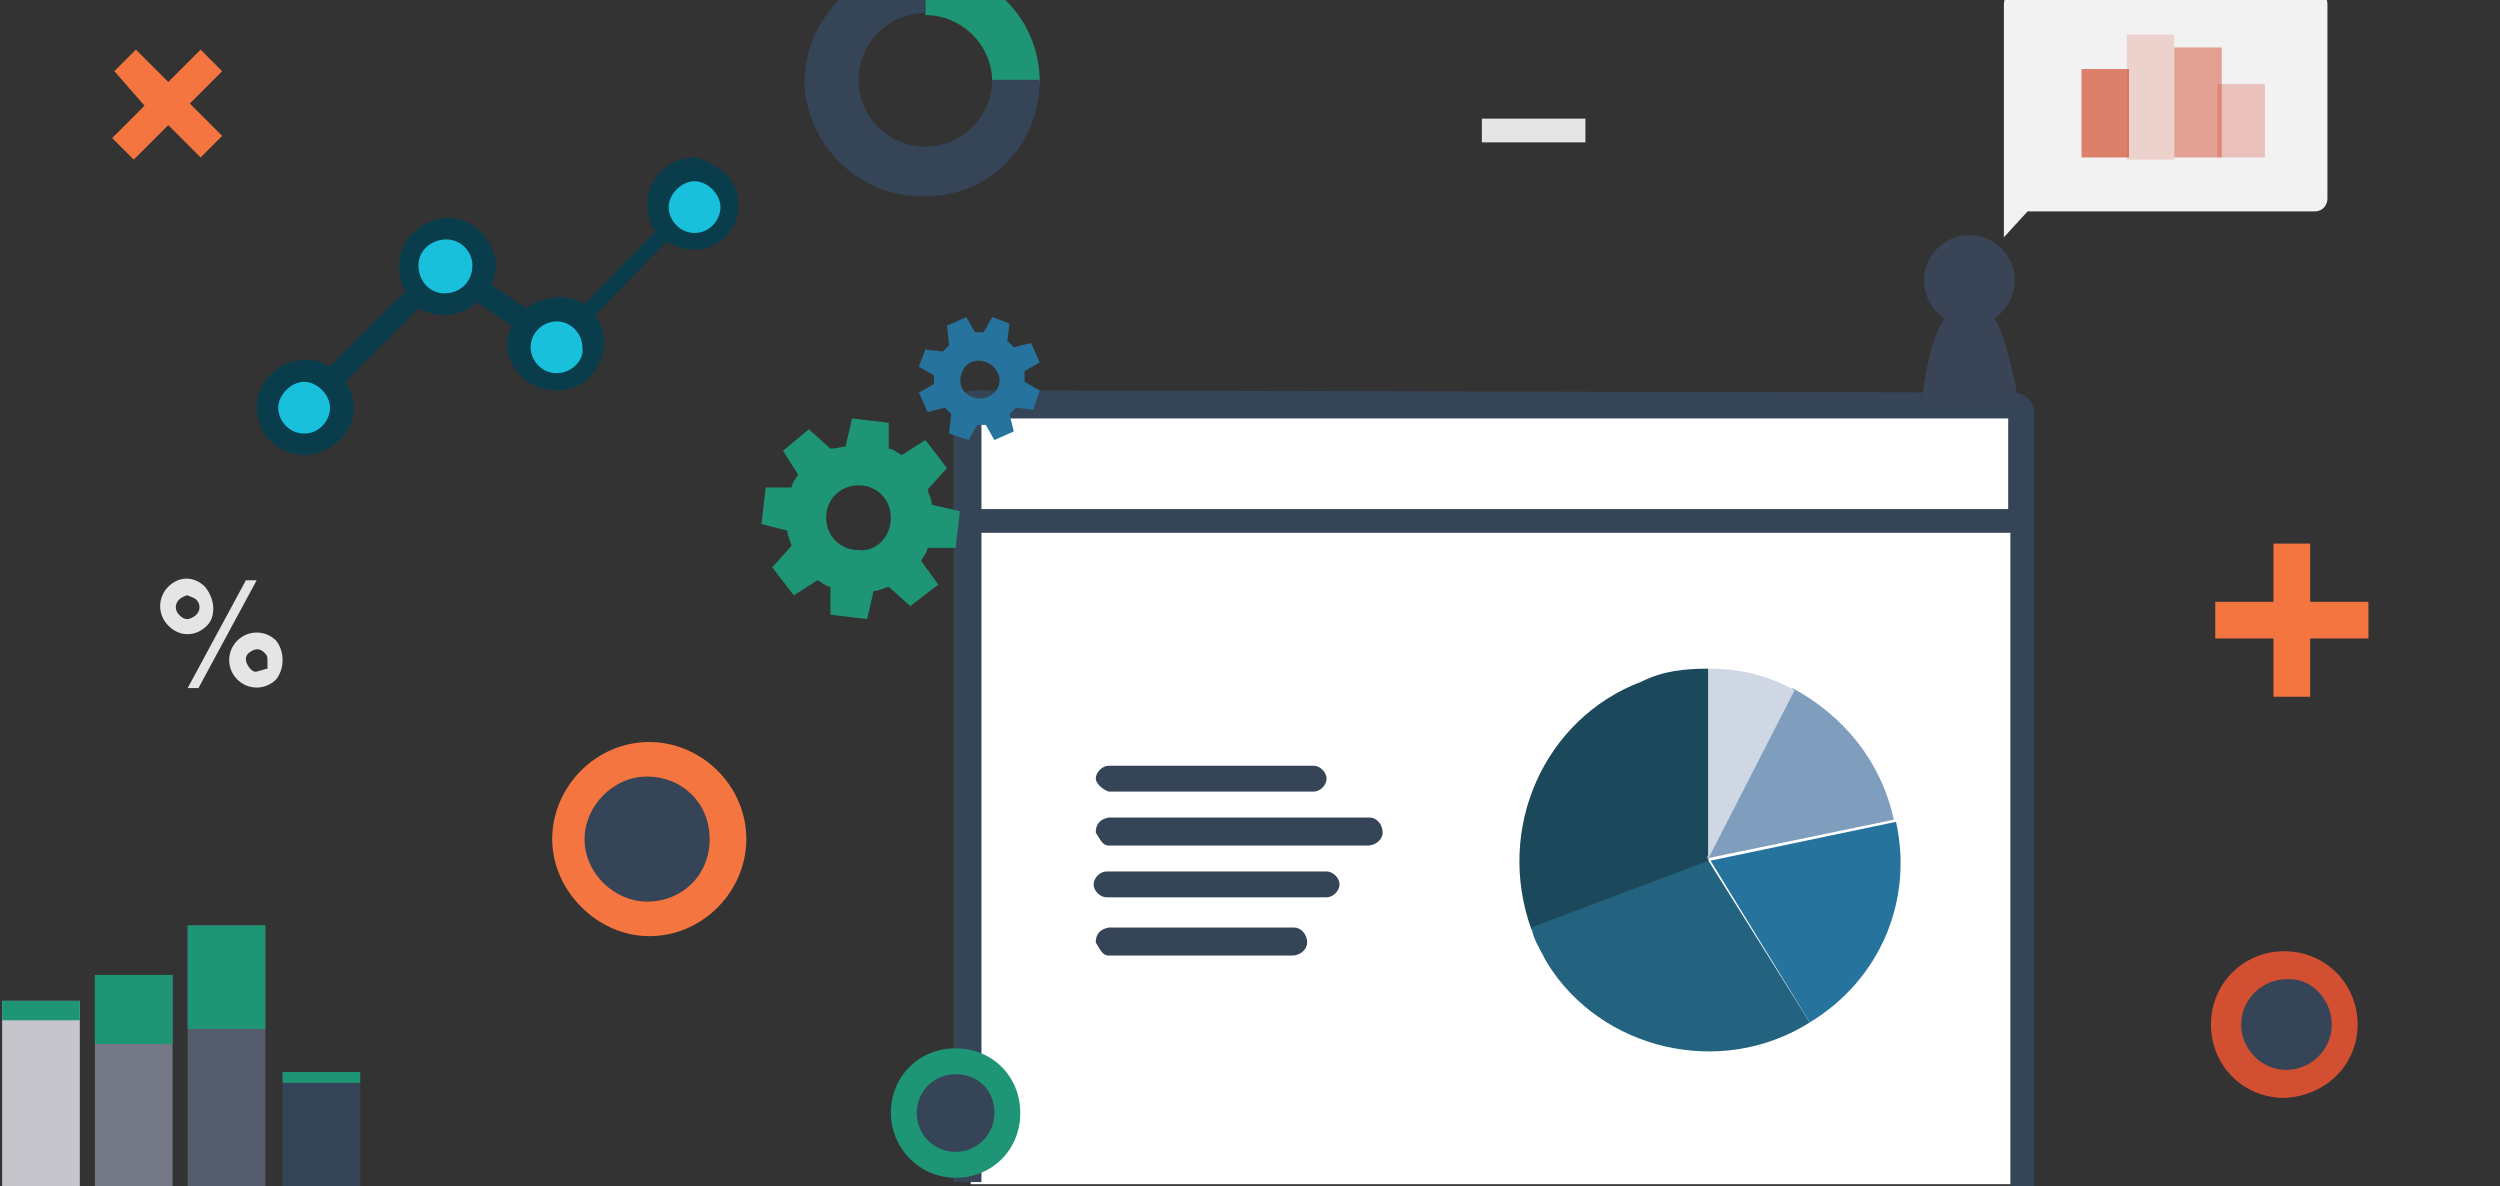 <?xml version="1.0" encoding="utf-8"?>
<!-- Generator: Adobe Illustrator 26.0.3, SVG Export Plug-In . SVG Version: 6.00 Build 0)  -->
<svg version="1.1" id="Layer_1" xmlns="http://www.w3.org/2000/svg" xmlns:xlink="http://www.w3.org/1999/xlink" x="0px" y="0px"
	 viewBox="0 0 115.9 55" style="enable-background:new 0 0 115.9 55;" xml:space="preserve">
<rect x="0" y="0" width="115.9" height="55" fill="#333333" stroke="none"/>
<style type="text/css">
	.st0{fill:#C5C5CB;}
	.st1{fill:#1E9575;}
	.st2{fill:#757887;}
	.st3{fill:#555C6C;}
	.st4{fill:#354557;}
	.st5{fill:#F47540;}
	.st6{fill:#E5E5E5;}
	.st7{fill:#18C0DC;}
	.st8{fill:#093D4C;}
	.st9{fill:#F2F2F3;}
	.st10{fill:#FFFFFF;}
	.st11{fill:#1B495B;}
	.st12{fill:#236380;}
	.st13{fill:#26739E;}
	.st14{fill:#7F9DBD;}
	.st15{fill:#CED7E3;}
	.st16{fill:#D34F32;}
	.st17{opacity:0.7;fill:#D34F32;enable-background:new    ;}
	.st18{opacity:0.2;fill:#D34F32;enable-background:new    ;}
	.st19{opacity:0.5;fill:#D34F32;enable-background:new    ;}
	.st20{opacity:0.3;fill:#D34F32;enable-background:new    ;}
	.st21{fill:#394557;}
</style>
<rect x="0.1" y="46.4" class="st0" width="3.6" height="8.6"/>
<rect x="0.1" y="46.4" class="st1" width="3.6" height="0.9"/>
<rect x="4.4" y="45.2" class="st2" width="3.6" height="9.8"/>
<rect x="4.4" y="45.2" class="st1" width="3.6" height="3.2"/>
<rect x="8.7" y="42.9" class="st3" width="3.6" height="12.1"/>
<rect x="8.7" y="42.9" class="st1" width="3.6" height="4.8"/>
<rect x="13.1" y="49.7" class="st4" width="3.6" height="5.3"/>
<rect x="13.1" y="49.7" class="st1" width="3.6" height="0.5"/>
<path class="st1" d="M48.2,3.8H46c0-1.7-1.4-3.1-3.1-3.1v-2.2C45.8-1.5,48.2,0.8,48.2,3.8z"/>
<path class="st4" d="M42.9,9.1C40,9.2,37.5,6.9,37.3,4c-0.1-2.9,2.2-5.4,5.1-5.6c0.2,0,0.3,0,0.5,0v2.2c-1.7,0-3.1,1.4-3.1,3.1
	s1.4,3.1,3.1,3.1S46,5.4,46,3.7l0,0h2.2C48.2,6.7,45.9,9.1,42.9,9.1z"/>
<path class="st5" d="M102.7,29.6v-1.7h2.7v-2.7h1.7v2.7h2.7v1.7h-2.7v2.7h-1.7v-2.7C105.4,29.6,102.7,29.6,102.7,29.6z"/>
<path class="st5" d="M5.3,3.3l1-1l1.5,1.5l1.5-1.5l1,1L8.8,4.8l1.5,1.5l-1,1L7.8,5.8L6.2,7.4l-1-1l1.5-1.5L5.3,3.3z"/>
<path class="st6" d="M68.7,5.5h4.8v1.1h-4.8V5.5z"/>
<path class="st6" d="M9.6,29c-0.2,0.2-0.5,0.4-0.9,0.4c-0.3,0-0.6-0.1-0.9-0.4c-0.5-0.5-0.5-1.3,0-1.8s1.2-0.5,1.7,0l0,0
	C10,27.8,10,28.6,9.6,29z M9.1,28.5c0.2-0.2,0.2-0.5,0-0.7c-0.1-0.1-0.2-0.1-0.4-0.2c-0.1,0-0.3,0.1-0.4,0.2c-0.2,0.2-0.2,0.5,0,0.7
	c0.1,0.1,0.2,0.2,0.4,0.2C8.8,28.7,9,28.6,9.1,28.5z M11.4,26.9h0.5l-2.7,5H8.7L11.4,26.9z M12.8,31.5c-0.5,0.5-1.3,0.5-1.8,0
	s-0.5-1.3,0-1.8s1.3-0.5,1.8,0l0,0C13.2,30.2,13.2,31,12.8,31.5z M12.3,30.3c-0.1-0.1-0.2-0.2-0.4-0.2c-0.1,0-0.3,0.1-0.4,0.2
	c-0.1,0.1-0.1,0.2-0.1,0.3s0.1,0.3,0.2,0.4c0.1,0.1,0.2,0.2,0.4,0.1c0.1,0,0.3-0.1,0.4-0.1c0-0.1,0-0.2,0-0.4
	C12.4,30.5,12.4,30.4,12.3,30.3z"/>
<circle class="st7" cx="14.1" cy="18.9" r="1.8"/>
<circle class="st7" cx="20.6" cy="12.4" r="1.8"/>
<circle class="st7" cx="25.8" cy="16" r="1.8"/>
<circle class="st7" cx="32.2" cy="9.6" r="1.8"/>
<path class="st8" d="M32.2,7.3c-1.2,0-2.2,1-2.2,2.2c0,0.4,0.1,0.9,0.4,1.2l-3.3,3.4c-0.8-0.5-1.9-0.4-2.7,0.2l-1.6-1.1
	c0.1-0.3,0.2-0.6,0.2-0.8c0-1.2-1-2.3-2.2-2.3c-1.2,0-2.3,1-2.3,2.2c0,0.4,0.1,0.9,0.3,1.2L15.3,17c-0.4-0.2-0.8-0.4-1.2-0.3
	c-1.2,0-2.2,1-2.2,2.2s1,2.2,2.2,2.2s2.3-1,2.3-2.2c0-0.4-0.1-0.8-0.4-1.2l3.4-3.4c0.4,0.2,0.8,0.3,1.2,0.3c0.6,0,1.1-0.2,1.5-0.6
	l1.6,1.1c-0.1,0.3-0.2,0.6-0.2,0.8c0,1.2,1,2.2,2.3,2.2s2.2-1,2.2-2.3c0-0.4-0.1-0.8-0.4-1.2l3.3-3.4c1.1,0.7,2.5,0.4,3.1-0.7
	c0.5-1,0.1-2-0.3-2.4C33.5,7.9,32.6,7.3,32.2,7.3L32.2,7.3z M14.1,20.1c-0.7,0-1.2-0.6-1.2-1.2s0.6-1.2,1.2-1.2s1.2,0.6,1.2,1.2
	S14.8,20.1,14.1,20.1z M20.6,13.6c-0.7,0-1.2-0.6-1.2-1.3s0.6-1.2,1.3-1.2c0.7,0,1.2,0.6,1.2,1.2C21.9,13.1,21.3,13.6,20.6,13.6
	L20.6,13.6z M25.8,17.3c-0.7,0-1.2-0.6-1.2-1.2c0-0.7,0.6-1.2,1.2-1.2c0.7,0,1.2,0.6,1.2,1.2C27.1,16.7,26.5,17.3,25.8,17.3z
	 M32.2,10.8c-0.7,0-1.2-0.6-1.2-1.2s0.6-1.2,1.2-1.2c0.6,0,1.2,0.6,1.2,1.2S32.9,10.8,32.2,10.8z"/>
<path class="st9" d="M92.9,11V9.2l0,0V0.2c0-0.3,0.2-0.6,0.6-0.6l0,0h13.8c0.3,0,0.6,0.2,0.6,0.6l0,0v9c0,0.3-0.2,0.6-0.6,0.6l0,0
	H94L92.9,11z"/>
<g id="Concepts_in_Practice-3">
	<path class="st10" d="M93.6,19.1c0-0.1-0.1-0.3-0.3-0.3H45.3l0,0c-0.1,0-0.3,0.1-0.3,0.3v35.8h48.6V19.1L93.6,19.1z"/>
	<path class="st4" d="M93.3,18.2c0.6,0,1,0.4,1,1V55h-1.1V24.7H45.5v30.1h-1.3V19.1c0-0.6,0.4-1,1-1L93.3,18.2L93.3,18.2z
		 M93.1,23.6v-4.2H45.5v4.2H93.1z"/>
	<path class="st4" d="M50.8,36.1c0-0.3,0.3-0.6,0.6-0.6h9.5c0.3,0,0.6,0.3,0.6,0.6c0,0.3-0.3,0.6-0.6,0.6h-9.5
		C51.1,36.6,50.8,36.3,50.8,36.1z"/>
	<path class="st4" d="M63.5,37.9c0.3,0,0.6,0.3,0.6,0.7c0,0.3-0.3,0.6-0.7,0.6h-12c-0.3,0-0.4-0.3-0.6-0.6c0-0.3,0.1-0.6,0.6-0.7
		H63.5C63.4,37.9,63.4,37.9,63.5,37.9z"/>
	<path class="st4" d="M61.5,40.4c0.3,0,0.6,0.3,0.6,0.6c0,0.3-0.3,0.6-0.6,0.6H51.3l0,0c-0.3,0-0.6-0.3-0.6-0.6
		c0-0.3,0.3-0.6,0.6-0.6H61.5L61.5,40.4z"/>
	<path class="st4" d="M60,43c0.3,0,0.6,0.3,0.6,0.7c0,0.3-0.3,0.6-0.7,0.6h-8.5c-0.3,0-0.4-0.3-0.6-0.6c0-0.3,0.1-0.6,0.6-0.7H60
		C59.8,43,60,43,60,43z"/>
	<path class="st11" d="M79.2,31c-1.1,0-2.1,0.1-3.1,0.6c-4.5,1.7-6.8,6.8-5.1,11.5l8.2-3.1C79.2,39.9,79.2,31,79.2,31z"/>
	<path class="st12" d="M71,43c0.1,0.6,0.4,1,0.7,1.6l0,0c2.5,4.1,8.1,5.4,12.2,2.8l-4.7-7.5L71,43z"/>
	<path class="st13" d="M83.9,47.4c3.3-2,4.8-5.7,4-9.3l-8.6,1.8L83.9,47.4z"/>
	<path class="st14" d="M87.8,38c-0.6-2.7-2.3-4.8-4.7-6.1l-4,7.9L87.8,38z"/>
	<path class="st15" d="M83.2,32c-1.3-0.7-2.5-1-4-1v8.8L83.2,32z"/>
	<circle class="st4" cx="44.3" cy="51.6" r="2"/>
	<path class="st1" d="M44.3,54.6c1.7,0,3-1.3,3-3c0-1.7-1.3-3-3-3c-1.7,0-3,1.3-3,3C41.3,53.2,42.6,54.6,44.3,54.6L44.3,54.6z
		 M46.1,51.6L46.1,51.6c0,1-0.8,1.8-1.8,1.8s-1.8-0.8-1.8-1.8s0.8-1.8,1.8-1.8C45.3,49.8,46.1,50.5,46.1,51.6z"/>
	<circle class="st4" cx="106" cy="47.5" r="2.3"/>
	<path class="st16" d="M109.3,47.5L109.3,47.5c0-1.9-1.5-3.4-3.4-3.4s-3.4,1.5-3.4,3.4c0,1.9,1.5,3.4,3.4,3.4
		C107.9,50.8,109.3,49.3,109.3,47.5z M108.1,47.5L108.1,47.5c0,1.2-1,2.1-2.1,2.1c-1.2,0-2.1-1-2.1-2.1c0-1.2,1-2.1,2.1-2.1
		C107.1,45.3,108.1,46.3,108.1,47.5z"/>
	<rect x="96.5" y="3.2" class="st17" width="2.2" height="4.1"/>
	<rect x="98.6" y="1.6" class="st18" width="2.2" height="5.8"/>
	<rect x="100.8" y="2.2" class="st19" width="2.2" height="5.1"/>
	<rect x="102.8" y="3.9" class="st20" width="2.2" height="3.4"/>
	<g>
		<circle class="st21" cx="91.3" cy="13" r="2.1"/>
		<path class="st21" d="M90.2,14.7c-0.9,1.2-1.1,4-1.1,4h4.5c0,0-0.6-3.4-1.2-4H90.2z"/>
	</g>
	<circle class="st4" cx="30.1" cy="38.9" r="3.1"/>
	<path class="st5" d="M34.6,38.9C34.6,38.9,34.6,38.8,34.6,38.9c0-2.5-2.1-4.5-4.5-4.5c-2.5,0-4.5,2.1-4.5,4.5s2.1,4.5,4.5,4.5
		C32.6,43.4,34.6,41.3,34.6,38.9z M32.9,38.9L32.9,38.9c0,1.7-1.3,2.9-2.9,2.9c-1.5,0-2.9-1.3-2.9-2.9c0-1.5,1.3-2.9,2.9-2.9
		C31.6,36,32.9,37.2,32.9,38.9z"/>
</g>
<g>
	<path class="st13" d="M47.5,17.2l0.7-0.4l-0.4-0.9L47,16.1c-0.1-0.1-0.2-0.2-0.3-0.3l0.1-0.8L46,14.7l-0.4,0.7c-0.1,0-0.3,0-0.4,0
		l-0.4-0.7l-0.9,0.4L44,16c-0.1,0.1-0.2,0.2-0.3,0.3l-0.8-0.1L42.6,17l0.7,0.4c0,0.1,0,0.3,0,0.4l-0.7,0.4l0.4,0.9l0.8-0.2
		c0.1,0.1,0.2,0.2,0.3,0.3L44,20.1l0.9,0.3l0.4-0.7c0.1,0,0.3,0,0.4,0l0.4,0.7l0.9-0.4l-0.2-0.8c0.1-0.1,0.2-0.2,0.3-0.3l0.8,0.1
		l0.3-0.9l-0.7-0.4C47.5,17.5,47.5,17.4,47.5,17.2z M45.8,18.4c-0.4,0.2-1,0-1.2-0.4c-0.2-0.4,0-1,0.4-1.2c0.4-0.2,1,0,1.2,0.4
		C46.5,17.6,46.3,18.2,45.8,18.4z"/>
	<path class="st1" d="M42.7,26c0.1-0.2,0.3-0.4,0.3-0.6l1.3,0l0.2-1.7l-1.3-0.3c0-0.2-0.1-0.4-0.2-0.7l0.9-1l-1-1.3l-1.1,0.7
		c-0.2-0.1-0.4-0.3-0.6-0.3l0-1.2l-1.7-0.2l-0.3,1.3c-0.2,0-0.4,0.1-0.7,0.1l-1-0.9l-1.2,1l0.7,1.1c-0.1,0.2-0.3,0.4-0.3,0.6l-1.2,0
		l-0.2,1.7l1.2,0.3c0,0.2,0.1,0.4,0.2,0.7l-0.9,1l1,1.3l1.1-0.7c0.2,0.1,0.4,0.3,0.6,0.3l0,1.3l1.7,0.2l0.3-1.3
		c0.2,0,0.4-0.1,0.7-0.2l1,0.9l1.3-1L42.7,26z M39.8,25.5c-0.9,0-1.5-0.7-1.5-1.5c0-0.9,0.7-1.5,1.5-1.5c0.9,0,1.5,0.7,1.5,1.5
		C41.3,24.9,40.6,25.6,39.8,25.5z"/>
</g>
</svg>
